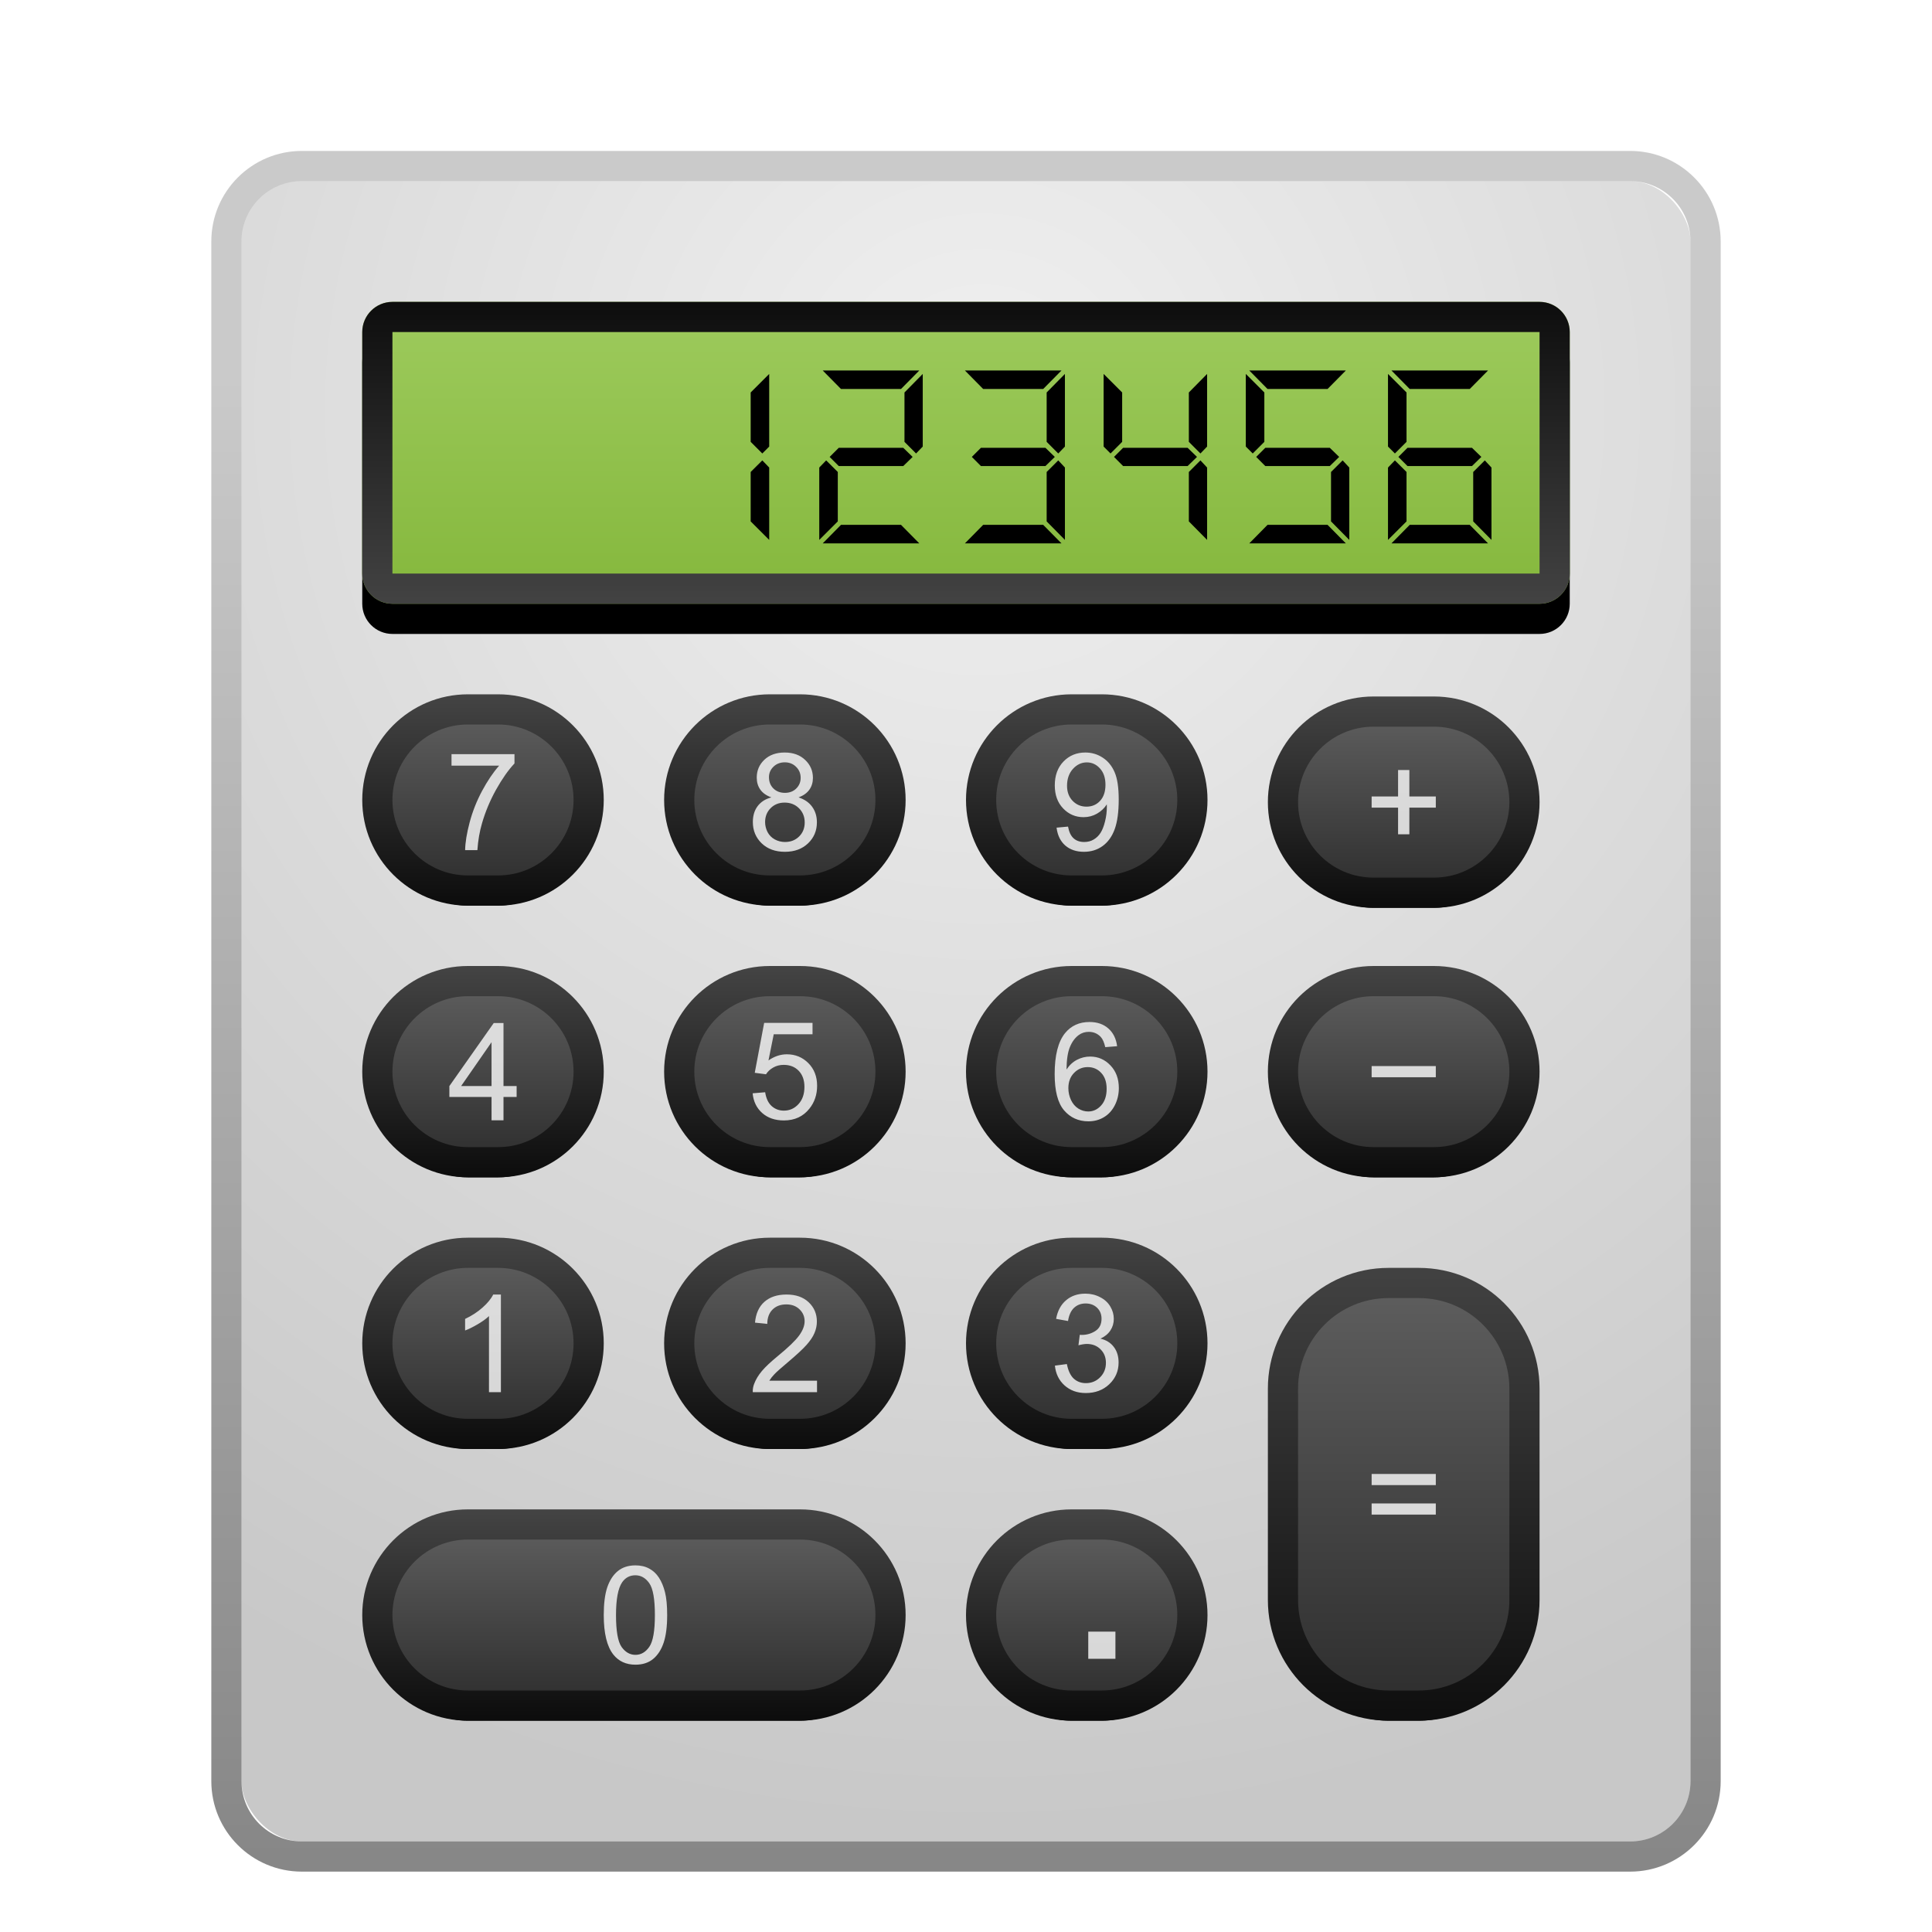 <svg xmlns="http://www.w3.org/2000/svg" xmlns:xlink="http://www.w3.org/1999/xlink" width="64" height="64" viewBox="0 0 64 64">
  <defs>
    <filter id="deepin-calculator-a" width="156%" height="149.1%" x="-28%" y="-24.6%" filterUnits="objectBoundingBox">
      <feOffset dy="1" in="SourceAlpha" result="shadowOffsetOuter1"/>
      <feGaussianBlur in="shadowOffsetOuter1" result="shadowBlurOuter1" stdDeviation="1.5"/>
      <feColorMatrix in="shadowBlurOuter1" result="shadowMatrixOuter1" values="0 0 0 0 0   0 0 0 0 0   0 0 0 0 0  0 0 0 0.2 0"/>
      <feMerge>
        <feMergeNode in="shadowMatrixOuter1"/>
        <feMergeNode in="SourceGraphic"/>
      </feMerge>
    </filter>
    <filter id="deepin-calculator-b" width="132%" height="128.1%" x="-16%" y="-14%" filterUnits="objectBoundingBox">
      <feOffset dy="1" in="SourceAlpha" result="shadowOffsetOuter1"/>
      <feGaussianBlur in="shadowOffsetOuter1" result="shadowBlurOuter1" stdDeviation="1.5"/>
      <feColorMatrix in="shadowBlurOuter1" result="shadowMatrixOuter1" values="0 0 0 0 0   0 0 0 0 0   0 0 0 0 0  0 0 0 0.2 0"/>
      <feMerge>
        <feMergeNode in="shadowMatrixOuter1"/>
        <feMergeNode in="SourceGraphic"/>
      </feMerge>
    </filter>
    <radialGradient id="deepin-calculator-c" cx="51.151%" cy="13.66%" r="98.233%" fx="51.151%" fy="13.66%" gradientTransform="matrix(0 .873 -1 0 .648 -.31)">
      <stop offset="0%" stop-color="#F0F0F0"/>
      <stop offset="100%" stop-color="#C8C8C8"/>
    </radialGradient>
    <linearGradient id="deepin-calculator-d" x1="52.557%" x2="52.557%" y1="12.929%" y2="98.66%">
      <stop offset="0%" stop-opacity=".206"/>
      <stop offset="100%" stop-opacity=".471"/>
    </linearGradient>
    <linearGradient id="deepin-calculator-g" x1="37.5%" x2="37.5%" y1="-12.5%" y2="112.5%">
      <stop offset="0%" stop-color="#646464"/>
      <stop offset="100%" stop-color="#282828"/>
    </linearGradient>
    <linearGradient id="deepin-calculator-h" x1="37.5%" x2="37.5%" y1="-12.5%" y2="112.5%">
      <stop offset="0%" stop-color="#464646"/>
      <stop offset="100%" stop-color="#0A0A0A"/>
    </linearGradient>
    <path id="deepin-calculator-f" d="M2.5,5.68434189e-14 L3.5,5.68434189e-14 C4.881,5.65897862e-14 6,1.119 6,2.5 C6,3.881 4.881,5 3.5,5 L2.5,5 C1.119,5 -1.81882032e-12,3.881 -1.8189894e-12,2.5 C-1.81915849e-12,1.119 1.119,5.70970515e-14 2.5,5.68434189e-14 Z"/>
    <filter id="deepin-calculator-e" width="200%" height="220%" x="-50%" y="-40%" filterUnits="objectBoundingBox">
      <feMorphology in="SourceAlpha" operator="dilate" radius="1" result="shadowSpreadOuter1"/>
      <feOffset dy="1" in="shadowSpreadOuter1" result="shadowOffsetOuter1"/>
      <feGaussianBlur in="shadowOffsetOuter1" result="shadowBlurOuter1" stdDeviation=".5"/>
      <feComposite in="shadowBlurOuter1" in2="SourceAlpha" operator="out" result="shadowBlurOuter1"/>
      <feColorMatrix in="shadowBlurOuter1" values="0 0 0 0 0   0 0 0 0 0   0 0 0 0 0  0 0 0 0.5 0"/>
    </filter>
    <path id="deepin-calculator-j" d="M12.5,5.68434189e-14 L13.5,5.68434189e-14 C14.881,5.65897862e-14 16,1.119 16,2.5 C16,3.881 14.881,5 13.5,5 L12.5,5 C11.119,5 10,3.881 10,2.5 C10,1.119 11.119,5.70970515e-14 12.5,5.68434189e-14 Z"/>
    <filter id="deepin-calculator-i" width="200%" height="220%" x="-50%" y="-40%" filterUnits="objectBoundingBox">
      <feMorphology in="SourceAlpha" operator="dilate" radius="1" result="shadowSpreadOuter1"/>
      <feOffset dy="1" in="shadowSpreadOuter1" result="shadowOffsetOuter1"/>
      <feGaussianBlur in="shadowOffsetOuter1" result="shadowBlurOuter1" stdDeviation=".5"/>
      <feComposite in="shadowBlurOuter1" in2="SourceAlpha" operator="out" result="shadowBlurOuter1"/>
      <feColorMatrix in="shadowBlurOuter1" values="0 0 0 0 0   0 0 0 0 0   0 0 0 0 0  0 0 0 0.5 0"/>
    </filter>
    <path id="deepin-calculator-l" d="M22.5,5.68434189e-14 L23.5,5.68434189e-14 C24.881,5.65897862e-14 26,1.119 26,2.5 C26,3.881 24.881,5 23.5,5 L22.5,5 C21.119,5 20,3.881 20,2.5 C20,1.119 21.119,5.70970515e-14 22.5,5.68434189e-14 Z"/>
    <filter id="deepin-calculator-k" width="200%" height="220%" x="-50%" y="-40%" filterUnits="objectBoundingBox">
      <feMorphology in="SourceAlpha" operator="dilate" radius="1" result="shadowSpreadOuter1"/>
      <feOffset dy="1" in="shadowSpreadOuter1" result="shadowOffsetOuter1"/>
      <feGaussianBlur in="shadowOffsetOuter1" result="shadowBlurOuter1" stdDeviation=".5"/>
      <feComposite in="shadowBlurOuter1" in2="SourceAlpha" operator="out" result="shadowBlurOuter1"/>
      <feColorMatrix in="shadowBlurOuter1" values="0 0 0 0 0   0 0 0 0 0   0 0 0 0 0  0 0 0 0.5 0"/>
    </filter>
    <linearGradient id="deepin-calculator-o" x1="37.5%" x2="37.5%" y1="-12.5%" y2="112.5%">
      <stop offset="0%" stop-color="#646464"/>
      <stop offset="100%" stop-color="#282828"/>
    </linearGradient>
    <linearGradient id="deepin-calculator-p" x1="37.5%" x2="37.5%" y1="-12.5%" y2="112.5%">
      <stop offset="0%" stop-color="#464646"/>
      <stop offset="100%" stop-color="#0A0A0A"/>
    </linearGradient>
    <path id="deepin-calculator-n" d="M32.5,0.072 L34.5,0.072 C35.881,0.072 37,1.192 37,2.572 C37,3.953 35.881,5.072 34.5,5.072 L32.5,5.072 C31.119,5.072 30,3.953 30,2.572 C30,1.192 31.119,0.072 32.5,0.072 Z"/>
    <filter id="deepin-calculator-m" width="185.7%" height="220%" x="-42.9%" y="-40%" filterUnits="objectBoundingBox">
      <feMorphology in="SourceAlpha" operator="dilate" radius="1" result="shadowSpreadOuter1"/>
      <feOffset dy="1" in="shadowSpreadOuter1" result="shadowOffsetOuter1"/>
      <feGaussianBlur in="shadowOffsetOuter1" result="shadowBlurOuter1" stdDeviation=".5"/>
      <feComposite in="shadowBlurOuter1" in2="SourceAlpha" operator="out" result="shadowBlurOuter1"/>
      <feColorMatrix in="shadowBlurOuter1" values="0 0 0 0 0   0 0 0 0 0   0 0 0 0 0  0 0 0 0.5 0"/>
    </filter>
    <path id="deepin-calculator-r" d="M2.5,0.5 L3.5,0.5 C4.881,0.5 6,1.619 6,3 C6,4.381 4.881,5.5 3.5,5.5 L2.5,5.5 C1.119,5.5 -1.81882032e-12,4.381 -1.8189894e-12,3 C-1.81915849e-12,1.619 1.119,0.5 2.5,0.5 Z"/>
    <filter id="deepin-calculator-q" width="200%" height="220%" x="-50%" y="-40%" filterUnits="objectBoundingBox">
      <feMorphology in="SourceAlpha" operator="dilate" radius="1" result="shadowSpreadOuter1"/>
      <feOffset dy="1" in="shadowSpreadOuter1" result="shadowOffsetOuter1"/>
      <feGaussianBlur in="shadowOffsetOuter1" result="shadowBlurOuter1" stdDeviation=".5"/>
      <feComposite in="shadowBlurOuter1" in2="SourceAlpha" operator="out" result="shadowBlurOuter1"/>
      <feColorMatrix in="shadowBlurOuter1" values="0 0 0 0 0   0 0 0 0 0   0 0 0 0 0  0 0 0 0.5 0"/>
    </filter>
    <path id="deepin-calculator-t" d="M12.5,0.5 L13.5,0.5 C14.881,0.5 16,1.619 16,3 C16,4.381 14.881,5.5 13.5,5.5 L12.5,5.5 C11.119,5.5 10,4.381 10,3 C10,1.619 11.119,0.5 12.5,0.5 Z"/>
    <filter id="deepin-calculator-s" width="200%" height="220%" x="-50%" y="-40%" filterUnits="objectBoundingBox">
      <feMorphology in="SourceAlpha" operator="dilate" radius="1" result="shadowSpreadOuter1"/>
      <feOffset dy="1" in="shadowSpreadOuter1" result="shadowOffsetOuter1"/>
      <feGaussianBlur in="shadowOffsetOuter1" result="shadowBlurOuter1" stdDeviation=".5"/>
      <feComposite in="shadowBlurOuter1" in2="SourceAlpha" operator="out" result="shadowBlurOuter1"/>
      <feColorMatrix in="shadowBlurOuter1" values="0 0 0 0 0   0 0 0 0 0   0 0 0 0 0  0 0 0 0.5 0"/>
    </filter>
    <path id="deepin-calculator-v" d="M22.5,0.5 L23.5,0.5 C24.881,0.5 26,1.619 26,3 C26,4.381 24.881,5.5 23.5,5.5 L22.5,5.5 C21.119,5.5 20,4.381 20,3 C20,1.619 21.119,0.5 22.5,0.5 Z"/>
    <filter id="deepin-calculator-u" width="200%" height="220%" x="-50%" y="-40%" filterUnits="objectBoundingBox">
      <feMorphology in="SourceAlpha" operator="dilate" radius="1" result="shadowSpreadOuter1"/>
      <feOffset dy="1" in="shadowSpreadOuter1" result="shadowOffsetOuter1"/>
      <feGaussianBlur in="shadowOffsetOuter1" result="shadowBlurOuter1" stdDeviation=".5"/>
      <feComposite in="shadowBlurOuter1" in2="SourceAlpha" operator="out" result="shadowBlurOuter1"/>
      <feColorMatrix in="shadowBlurOuter1" values="0 0 0 0 0   0 0 0 0 0   0 0 0 0 0  0 0 0 0.5 0"/>
    </filter>
    <path id="deepin-calculator-x" d="M32.5,0.5 L34.5,0.5 C35.881,0.5 37,1.619 37,3 C37,4.381 35.881,5.5 34.5,5.5 L32.5,5.5 C31.119,5.5 30,4.381 30,3 C30,1.619 31.119,0.5 32.5,0.5 Z"/>
    <filter id="deepin-calculator-w" width="185.7%" height="220%" x="-42.9%" y="-40%" filterUnits="objectBoundingBox">
      <feMorphology in="SourceAlpha" operator="dilate" radius="1" result="shadowSpreadOuter1"/>
      <feOffset dy="1" in="shadowSpreadOuter1" result="shadowOffsetOuter1"/>
      <feGaussianBlur in="shadowOffsetOuter1" result="shadowBlurOuter1" stdDeviation=".5"/>
      <feComposite in="shadowBlurOuter1" in2="SourceAlpha" operator="out" result="shadowBlurOuter1"/>
      <feColorMatrix in="shadowBlurOuter1" values="0 0 0 0 0   0 0 0 0 0   0 0 0 0 0  0 0 0 0.5 0"/>
    </filter>
    <path id="deepin-calculator-z" d="M2.5,5.68434189e-14 L3.5,5.68434189e-14 C4.881,5.65897862e-14 6,1.119 6,2.5 C6,3.881 4.881,5 3.5,5 L2.5,5 C1.119,5 -1.81882032e-12,3.881 -1.8189894e-12,2.5 C-1.81915849e-12,1.119 1.119,5.70970515e-14 2.5,5.68434189e-14 Z"/>
    <filter id="deepin-calculator-y" width="200%" height="220%" x="-50%" y="-40%" filterUnits="objectBoundingBox">
      <feMorphology in="SourceAlpha" operator="dilate" radius="1" result="shadowSpreadOuter1"/>
      <feOffset dy="1" in="shadowSpreadOuter1" result="shadowOffsetOuter1"/>
      <feGaussianBlur in="shadowOffsetOuter1" result="shadowBlurOuter1" stdDeviation=".5"/>
      <feComposite in="shadowBlurOuter1" in2="SourceAlpha" operator="out" result="shadowBlurOuter1"/>
      <feColorMatrix in="shadowBlurOuter1" values="0 0 0 0 0   0 0 0 0 0   0 0 0 0 0  0 0 0 0.5 0"/>
    </filter>
    <path id="deepin-calculator-B" d="M12.5,5.68434189e-14 L13.5,5.68434189e-14 C14.881,5.65897862e-14 16,1.119 16,2.5 C16,3.881 14.881,5 13.5,5 L12.5,5 C11.119,5 10,3.881 10,2.5 C10,1.119 11.119,5.70970515e-14 12.5,5.68434189e-14 Z"/>
    <filter id="deepin-calculator-A" width="200%" height="220%" x="-50%" y="-40%" filterUnits="objectBoundingBox">
      <feMorphology in="SourceAlpha" operator="dilate" radius="1" result="shadowSpreadOuter1"/>
      <feOffset dy="1" in="shadowSpreadOuter1" result="shadowOffsetOuter1"/>
      <feGaussianBlur in="shadowOffsetOuter1" result="shadowBlurOuter1" stdDeviation=".5"/>
      <feComposite in="shadowBlurOuter1" in2="SourceAlpha" operator="out" result="shadowBlurOuter1"/>
      <feColorMatrix in="shadowBlurOuter1" values="0 0 0 0 0   0 0 0 0 0   0 0 0 0 0  0 0 0 0.5 0"/>
    </filter>
    <path id="deepin-calculator-D" d="M22.5,5.68434189e-14 L23.5,5.68434189e-14 C24.881,5.65897862e-14 26,1.119 26,2.5 C26,3.881 24.881,5 23.5,5 L22.5,5 C21.119,5 20,3.881 20,2.5 C20,1.119 21.119,5.70970515e-14 22.5,5.68434189e-14 Z"/>
    <filter id="deepin-calculator-C" width="200%" height="220%" x="-50%" y="-40%" filterUnits="objectBoundingBox">
      <feMorphology in="SourceAlpha" operator="dilate" radius="1" result="shadowSpreadOuter1"/>
      <feOffset dy="1" in="shadowSpreadOuter1" result="shadowOffsetOuter1"/>
      <feGaussianBlur in="shadowOffsetOuter1" result="shadowBlurOuter1" stdDeviation=".5"/>
      <feComposite in="shadowBlurOuter1" in2="SourceAlpha" operator="out" result="shadowBlurOuter1"/>
      <feColorMatrix in="shadowBlurOuter1" values="0 0 0 0 0   0 0 0 0 0   0 0 0 0 0  0 0 0 0.5 0"/>
    </filter>
    <linearGradient id="deepin-calculator-G" x1="37.5%" x2="37.5%" y1="-12.5%" y2="112.5%">
      <stop offset="0%" stop-color="#646464"/>
      <stop offset="100%" stop-color="#282828"/>
    </linearGradient>
    <linearGradient id="deepin-calculator-H" x1="37.5%" x2="37.5%" y1="-12.5%" y2="112.5%">
      <stop offset="0%" stop-color="#464646"/>
      <stop offset="100%" stop-color="#0A0A0A"/>
    </linearGradient>
    <path id="deepin-calculator-F" d="M3.5,0.5 L4.5,0.5 C6.157,0.5 7.5,1.843 7.5,3.5 L7.5,10.5 C7.5,12.157 6.157,13.5 4.5,13.5 L3.5,13.5 C1.843,13.5 0.5,12.157 0.5,10.5 L0.5,3.5 C0.5,1.843 1.843,0.5 3.5,0.5 Z"/>
    <filter id="deepin-calculator-E" width="185.7%" height="146.2%" x="-42.9%" y="-15.4%" filterUnits="objectBoundingBox">
      <feMorphology in="SourceAlpha" operator="dilate" radius="1" result="shadowSpreadOuter1"/>
      <feOffset dy="1" in="shadowSpreadOuter1" result="shadowOffsetOuter1"/>
      <feGaussianBlur in="shadowOffsetOuter1" result="shadowBlurOuter1" stdDeviation=".5"/>
      <feComposite in="shadowBlurOuter1" in2="SourceAlpha" operator="out" result="shadowBlurOuter1"/>
      <feColorMatrix in="shadowBlurOuter1" values="0 0 0 0 0   0 0 0 0 0   0 0 0 0 0  0 0 0 0.5 0"/>
    </filter>
    <linearGradient id="deepin-calculator-K" x1="37.5%" x2="37.5%" y1="-12.5%" y2="112.5%">
      <stop offset="0%" stop-color="#646464"/>
      <stop offset="100%" stop-color="#282828"/>
    </linearGradient>
    <linearGradient id="deepin-calculator-L" x1="37.5%" x2="37.5%" y1="-12.5%" y2="112.5%">
      <stop offset="0%" stop-color="#464646"/>
      <stop offset="100%" stop-color="#0A0A0A"/>
    </linearGradient>
    <path id="deepin-calculator-J" d="M2.5,0.5 L13.5,0.5 C14.881,0.5 16,1.619 16,3 C16,4.381 14.881,5.5 13.5,5.5 L2.5,5.5 C1.119,5.5 -1.81882032e-12,4.381 -1.8189894e-12,3 C-1.81915849e-12,1.619 1.119,0.5 2.5,0.5 Z"/>
    <filter id="deepin-calculator-I" width="137.5%" height="220%" x="-18.8%" y="-40%" filterUnits="objectBoundingBox">
      <feMorphology in="SourceAlpha" operator="dilate" radius="1" result="shadowSpreadOuter1"/>
      <feOffset dy="1" in="shadowSpreadOuter1" result="shadowOffsetOuter1"/>
      <feGaussianBlur in="shadowOffsetOuter1" result="shadowBlurOuter1" stdDeviation=".5"/>
      <feComposite in="shadowBlurOuter1" in2="SourceAlpha" operator="out" result="shadowBlurOuter1"/>
      <feColorMatrix in="shadowBlurOuter1" values="0 0 0 0 0   0 0 0 0 0   0 0 0 0 0  0 0 0 0.5 0"/>
    </filter>
    <path id="deepin-calculator-N" d="M22.5,0.5 L23.5,0.5 C24.881,0.5 26,1.619 26,3 C26,4.381 24.881,5.5 23.5,5.5 L22.5,5.5 C21.119,5.5 20,4.381 20,3 C20,1.619 21.119,0.5 22.5,0.5 Z"/>
    <filter id="deepin-calculator-M" width="200%" height="220%" x="-50%" y="-40%" filterUnits="objectBoundingBox">
      <feMorphology in="SourceAlpha" operator="dilate" radius="1" result="shadowSpreadOuter1"/>
      <feOffset dy="1" in="shadowSpreadOuter1" result="shadowOffsetOuter1"/>
      <feGaussianBlur in="shadowOffsetOuter1" result="shadowBlurOuter1" stdDeviation=".5"/>
      <feComposite in="shadowBlurOuter1" in2="SourceAlpha" operator="out" result="shadowBlurOuter1"/>
      <feColorMatrix in="shadowBlurOuter1" values="0 0 0 0 0   0 0 0 0 0   0 0 0 0 0  0 0 0 0.5 0"/>
    </filter>
    <linearGradient id="deepin-calculator-Q" x1="50%" x2="50%" y1="-6.25%" y2="106.25%">
      <stop offset="0%" stop-color="#9FCC5F"/>
      <stop offset="100%" stop-color="#83B63A"/>
    </linearGradient>
    <path id="deepin-calculator-P" d="M6,5 L44,5 C44.552,5 45,5.448 45,6 L45,14 C45,14.552 44.552,15 44,15 L6,15 C5.448,15 5,14.552 5,14 L5,6 C5,5.448 5.448,5 6,5 Z"/>
    <filter id="deepin-calculator-O" width="102.5%" height="120%" x="-1.2%" y="-5%" filterUnits="objectBoundingBox">
      <feOffset dy="1" in="SourceAlpha" result="shadowOffsetOuter1"/>
      <feColorMatrix in="shadowOffsetOuter1" values="0 0 0 0 1   0 0 0 0 1   0 0 0 0 1  0 0 0 0.5 0"/>
    </filter>
    <linearGradient id="deepin-calculator-R" x1="42.593%" x2="42.593%" y1="106.25%" y2="-6.25%">
      <stop offset="0%" stop-color="#464646"/>
      <stop offset="100%" stop-color="#0A0A0A"/>
    </linearGradient>
  </defs>
  <g fill="none" filter="url(#deepin-calculator-a)" transform="translate(7 3)">
    <g filter="url(#deepin-calculator-b)">
      <rect width="48" height="55" x="1" y="1" fill="url(#deepin-calculator-c)" rx="2"/>
      <path fill="url(#deepin-calculator-d)" d="M47,0 L3,0 C1.343,0 0,1.343 0,3 L0,54 C0,55.657 1.343,57 3,57 L47,57 C48.657,57 50,55.657 50,54 L50,3 C50,1.343 48.657,0 47,0 Z M47,1 C48.105,1 49,1.895 49,3 L49,54 C49,55.105 48.105,56 47,56 L3,56 C1.895,56 1,55.105 1,54 L1,3 C1,1.895 1.895,1 3,1 L47,1 Z"/>
      <g transform="translate(6 19)">
        <g stroke-linecap="square" stroke-linejoin="round">
          <use fill="#000" filter="url(#deepin-calculator-e)" xlink:href="#deepin-calculator-f"/>
          <path fill="url(#deepin-calculator-g)" fill-rule="evenodd" stroke="url(#deepin-calculator-h)" d="M3.5,-0.5 C4.328,-0.5 5.078,-0.164 5.621,0.379 C6.164,0.922 6.5,1.672 6.5,2.5 C6.5,3.328 6.164,4.078 5.621,4.621 C5.078,5.164 4.328,5.5 3.5,5.5 L3.5,5.5 L2.5,5.5 C1.672,5.5 0.922,5.164 0.379,4.621 C-0.164,4.078 -0.5,3.328 -0.5,2.5 C-0.5,1.672 -0.164,0.922 0.379,0.379 C0.922,-0.164 1.672,-0.5 2.5,-0.5 L2.5,-0.5 Z"/>
        </g>
        <g stroke-linecap="square" stroke-linejoin="round">
          <use fill="#000" filter="url(#deepin-calculator-i)" xlink:href="#deepin-calculator-j"/>
          <path fill="url(#deepin-calculator-g)" fill-rule="evenodd" stroke="url(#deepin-calculator-h)" d="M13.5,-0.5 C14.328,-0.5 15.078,-0.164 15.621,0.379 C16.164,0.922 16.5,1.672 16.5,2.5 C16.5,3.328 16.164,4.078 15.621,4.621 C15.078,5.164 14.328,5.5 13.5,5.5 L13.5,5.5 L12.5,5.5 C11.672,5.5 10.922,5.164 10.379,4.621 C9.836,4.078 9.5,3.328 9.5,2.5 C9.5,1.672 9.836,0.922 10.379,0.379 C10.922,-0.164 11.672,-0.5 12.5,-0.5 L12.5,-0.5 Z"/>
        </g>
        <g stroke-linecap="square" stroke-linejoin="round">
          <use fill="#000" filter="url(#deepin-calculator-k)" xlink:href="#deepin-calculator-l"/>
          <path fill="url(#deepin-calculator-g)" fill-rule="evenodd" stroke="url(#deepin-calculator-h)" d="M23.5,-0.5 C24.328,-0.5 25.078,-0.164 25.621,0.379 C26.164,0.922 26.5,1.672 26.5,2.5 C26.5,3.328 26.164,4.078 25.621,4.621 C25.078,5.164 24.328,5.5 23.5,5.5 L23.5,5.5 L22.5,5.5 C21.672,5.5 20.922,5.164 20.379,4.621 C19.836,4.078 19.5,3.328 19.5,2.5 C19.5,1.672 19.836,0.922 20.379,0.379 C20.922,-0.164 21.672,-0.5 22.5,-0.5 L22.5,-0.5 Z"/>
        </g>
        <g stroke-linecap="square" stroke-linejoin="round">
          <use fill="#000" filter="url(#deepin-calculator-m)" xlink:href="#deepin-calculator-n"/>
          <path fill="url(#deepin-calculator-o)" fill-rule="evenodd" stroke="url(#deepin-calculator-p)" d="M34.5,-0.428 C35.328,-0.428 36.078,-0.092 36.621,0.451 C37.164,0.994 37.5,1.744 37.5,2.572 C37.5,3.401 37.164,4.151 36.621,4.694 C36.078,5.237 35.328,5.572 34.5,5.572 L34.5,5.572 L32.5,5.572 C31.672,5.572 30.922,5.237 30.379,4.694 C29.836,4.151 29.5,3.401 29.5,2.572 C29.5,1.744 29.836,0.994 30.379,0.451 C30.922,-0.092 31.672,-0.428 32.5,-0.428 L32.5,-0.428 Z"/>
        </g>
        <path fill="#FFF" d="M1.957 1.363L1.957.983 4.043.983 4.043 1.29C3.838 1.508 3.634 1.799 3.432 2.16 3.231 2.522 3.076 2.894 2.966 3.277 2.887 3.546 2.836 3.841 2.814 4.162L2.408 4.162C2.412 3.909 2.462 3.602 2.557 3.244 2.652 2.885 2.789 2.539 2.966 2.206 3.145 1.872 3.334 1.591 3.535 1.363L1.957 1.363M12.552 2.415C12.388 2.355 12.266 2.269 12.187 2.158 12.108 2.047 12.068 1.914 12.068 1.758 12.068 1.524 12.153 1.327 12.321 1.167 12.49 1.008 12.714.928 12.993.928 13.275.928 13.501 1.01 13.672 1.174 13.844 1.336 13.929 1.535 13.929 1.769 13.929 1.919 13.89 2.049 13.811 2.16 13.733 2.27 13.614 2.355 13.455 2.415 13.653 2.48 13.803 2.584 13.905 2.727 14.009 2.871 14.061 3.042 14.061 3.241 14.061 3.517 13.964 3.748 13.769 3.936 13.574 4.123 13.318 4.217 13 4.217 12.682 4.217 12.426 4.123 12.231 3.936 12.036 3.747 11.939 3.512 11.939 3.23 11.939 3.021 11.991 2.846 12.097 2.705 12.204 2.563 12.355 2.466 12.552 2.415M12.473 1.745C12.473 1.897 12.522 2.022 12.62 2.119 12.718 2.215 12.845 2.264 13.002 2.264 13.155 2.264 13.279 2.216 13.376 2.121 13.474 2.024 13.523 1.906 13.523 1.767 13.523 1.622 13.472 1.5 13.371 1.402 13.272 1.303 13.147 1.253 12.998 1.253 12.847 1.253 12.722 1.301 12.622 1.398 12.522 1.495 12.473 1.61 12.473 1.745M12.345 3.233C12.345 3.345 12.372 3.455 12.424 3.56 12.479 3.665 12.558 3.747 12.664 3.806 12.769 3.863 12.883 3.892 13.004 3.892 13.193 3.892 13.349 3.831 13.472 3.709 13.595 3.588 13.657 3.433 13.657 3.246 13.657 3.055 13.593 2.898 13.466 2.773 13.34 2.649 13.182 2.587 12.991 2.587 12.805 2.587 12.651 2.648 12.528 2.771 12.406 2.894 12.345 3.048 12.345 3.233M22 3.417L22.38 3.382C22.413 3.561 22.474 3.69 22.565 3.771 22.656 3.852 22.772 3.892 22.914 3.892 23.036 3.892 23.142 3.864 23.233 3.808 23.325 3.753 23.401 3.679 23.459 3.586 23.518 3.493 23.567 3.367 23.606 3.208 23.646 3.05 23.666 2.889 23.666 2.725 23.666 2.707 23.665 2.681 23.664 2.646 23.584 2.772 23.476 2.874 23.338 2.954 23.202 3.031 23.054 3.07 22.895 3.07 22.628 3.07 22.402 2.973 22.218 2.78 22.033 2.587 21.941 2.332 21.941 2.015 21.941 1.689 22.037 1.426 22.229 1.227 22.422 1.027 22.664.928 22.954.928 23.163.928 23.354.984 23.527 1.097 23.702 1.21 23.833 1.371 23.923 1.58 24.014 1.788 24.059 2.09 24.059 2.486 24.059 2.897 24.014 3.225 23.925 3.47 23.836 3.713 23.702 3.898 23.525 4.026 23.349 4.153 23.143 4.217 22.906 4.217 22.654 4.217 22.448 4.147 22.288 4.008 22.128 3.868 22.032 3.671 22 3.417M23.62 1.996C23.62 1.768 23.559 1.588 23.437 1.455 23.317 1.322 23.172 1.255 23.002 1.255 22.826 1.255 22.673 1.327 22.543 1.47 22.413 1.614 22.347 1.8 22.347 2.029 22.347 2.234 22.409 2.401 22.532 2.529 22.656 2.657 22.81 2.721 22.991 2.721 23.174 2.721 23.324 2.657 23.442 2.529 23.56 2.401 23.62 2.223 23.62 1.996" opacity=".8"/>
        <polyline fill="#FFF" points="33.313 3.637 33.313 2.754 32.437 2.754 32.437 2.384 33.313 2.384 33.313 1.508 33.687 1.508 33.687 2.384 34.563 2.384 34.563 2.754 33.687 2.754 33.687 3.637 33.313 3.637" opacity=".8"/>
      </g>
      <g transform="translate(6 27.5)">
        <g stroke-linecap="square" stroke-linejoin="round">
          <use fill="#000" filter="url(#deepin-calculator-q)" xlink:href="#deepin-calculator-r"/>
          <path fill="url(#deepin-calculator-g)" fill-rule="evenodd" stroke="url(#deepin-calculator-h)" d="M3.5,5.66213743e-14 C4.328,5.64881475e-14 5.078,0.336 5.621,0.879 C6.164,1.422 6.5,2.172 6.5,3 C6.5,3.828 6.164,4.578 5.621,5.121 C5.078,5.664 4.328,6 3.5,6 L3.5,6 L2.5,6 C1.672,6 0.922,5.664 0.379,5.121 C-0.164,4.578 -0.5,3.828 -0.5,3 C-0.5,2.172 -0.164,1.422 0.379,0.879 C0.922,0.336 1.672,5.69544412e-14 2.5,5.68434189e-14 L2.5,5.68434189e-14 Z"/>
        </g>
        <g stroke-linecap="square" stroke-linejoin="round">
          <use fill="#000" filter="url(#deepin-calculator-s)" xlink:href="#deepin-calculator-t"/>
          <path fill="url(#deepin-calculator-g)" fill-rule="evenodd" stroke="url(#deepin-calculator-h)" d="M13.5,5.67323966e-14 C14.328,5.65991698e-14 15.078,0.336 15.621,0.879 C16.164,1.422 16.5,2.172 16.5,3 C16.5,3.828 16.164,4.578 15.621,5.121 C15.078,5.664 14.328,6 13.5,6 L13.5,6 L12.5,6 C11.672,6 10.922,5.664 10.379,5.121 C9.836,4.578 9.5,3.828 9.5,3 C9.5,2.172 9.836,1.422 10.379,0.879 C10.922,0.336 11.672,5.68656233e-14 12.5,5.68434189e-14 L12.5,5.68434189e-14 Z"/>
        </g>
        <g stroke-linecap="square" stroke-linejoin="round">
          <use fill="#000" filter="url(#deepin-calculator-u)" xlink:href="#deepin-calculator-v"/>
          <path fill="url(#deepin-calculator-g)" fill-rule="evenodd" stroke="url(#deepin-calculator-h)" d="M23.5,5.71764858e-14 C24.328,5.69100322e-14 25.078,0.336 25.621,0.879 C26.164,1.422 26.5,2.172 26.5,3 C26.5,3.828 26.164,4.578 25.621,5.121 C25.078,5.664 24.328,6 23.5,6 L23.5,6 L22.5,6 C21.672,6 20.922,5.664 20.379,5.121 C19.836,4.578 19.5,3.828 19.5,3 C19.5,2.172 19.836,1.422 20.379,0.879 C20.922,0.336 21.672,5.69766456e-14 22.5,5.68434189e-14 L22.5,5.68434189e-14 Z"/>
        </g>
        <g stroke-linecap="square" stroke-linejoin="round">
          <use fill="#000" filter="url(#deepin-calculator-w)" xlink:href="#deepin-calculator-x"/>
          <path fill="url(#deepin-calculator-o)" fill-rule="evenodd" stroke="url(#deepin-calculator-p)" d="M34.5,5.66213743e-14 C35.328,5.64881475e-14 36.078,0.336 36.621,0.879 C37.164,1.422 37.5,2.172 37.5,3 C37.5,3.828 37.164,4.578 36.621,5.121 C36.078,5.664 35.328,6 34.5,6 L34.5,6 L32.5,6 C31.672,6 30.922,5.664 30.379,5.121 C29.836,4.578 29.5,3.828 29.5,3 C29.5,2.172 29.836,1.422 30.379,0.879 C30.922,0.336 31.672,5.71986902e-14 32.5,5.68434189e-14 L32.5,5.68434189e-14 Z"/>
        </g>
        <path fill="#FFF" d="M3.283 4.611L3.283 3.839 1.886 3.839 1.886 3.477 3.356 1.389 3.679 1.389 3.679 3.477 4.114 3.477 4.114 3.839 3.679 3.839 3.679 4.611 3.283 4.611M3.283 3.477L3.283 2.024 2.275 3.477 3.283 3.477M11.932 3.717L12.347 3.682C12.378 3.884 12.449 4.037 12.561 4.139 12.673 4.24 12.809 4.291 12.967 4.291 13.157 4.291 13.319 4.219 13.45 4.076 13.582 3.932 13.648 3.742 13.648 3.504 13.648 3.279 13.584 3.101 13.457 2.97 13.331 2.84 13.166 2.775 12.96 2.775 12.833 2.775 12.718 2.804 12.615 2.863 12.513 2.92 12.432 2.995 12.374 3.087L12.002 3.038 12.314 1.384 13.916 1.384 13.916 1.762 12.631 1.762 12.457 2.628C12.651 2.493 12.854 2.425 13.066 2.425 13.347 2.425 13.584 2.523 13.778 2.718 13.971 2.912 14.068 3.163 14.068 3.469 14.068 3.761 13.983 4.013 13.813 4.225 13.606 4.486 13.324 4.616 12.967 4.616 12.674 4.616 12.435 4.534 12.249 4.37 12.064 4.206 11.958 3.988 11.932 3.717M24.006 2.157L23.613 2.188C23.578 2.033 23.528 1.92 23.464 1.85 23.357 1.737 23.225 1.681 23.068 1.681 22.942 1.681 22.832 1.716 22.736 1.786 22.612 1.877 22.514 2.009 22.442 2.184 22.37 2.358 22.333 2.606 22.33 2.929 22.425 2.784 22.542 2.676 22.679 2.606 22.817 2.535 22.961 2.5 23.112 2.5 23.376 2.5 23.6 2.598 23.784 2.792 23.97 2.986 24.063 3.236 24.063 3.544 24.063 3.746 24.02 3.934 23.932 4.109 23.845 4.281 23.726 4.414 23.573 4.506 23.421 4.599 23.248 4.645 23.055 4.645 22.725 4.645 22.457 4.524 22.249 4.282 22.041 4.039 21.937 3.639 21.937 3.082 21.937 2.46 22.052 2.007 22.281 1.724 22.482 1.478 22.752 1.355 23.092 1.355 23.346 1.355 23.553 1.426 23.714 1.568 23.877 1.711 23.974 1.907 24.006 2.157M22.391 3.546C22.391 3.682 22.42 3.813 22.477 3.937 22.536 4.062 22.617 4.157 22.721 4.223 22.825 4.287 22.934 4.319 23.048 4.319 23.215 4.319 23.359 4.252 23.479 4.117 23.599 3.983 23.659 3.799 23.659 3.568 23.659 3.345 23.6 3.17 23.481 3.043 23.363 2.914 23.213 2.849 23.033 2.849 22.854 2.849 22.703 2.914 22.578 3.043 22.454 3.17 22.391 3.338 22.391 3.546" opacity=".8"/>
        <polyline fill="#FFF" points="32.437 3.185 32.437 2.815 34.563 2.815 34.563 3.185" opacity=".8"/>
      </g>
      <g transform="translate(6 37)">
        <g stroke-linecap="square" stroke-linejoin="round">
          <use fill="#000" filter="url(#deepin-calculator-y)" xlink:href="#deepin-calculator-z"/>
          <path fill="url(#deepin-calculator-g)" fill-rule="evenodd" stroke="url(#deepin-calculator-h)" d="M3.5,-0.5 C4.328,-0.5 5.078,-0.164 5.621,0.379 C6.164,0.922 6.5,1.672 6.5,2.5 C6.5,3.328 6.164,4.078 5.621,4.621 C5.078,5.164 4.328,5.5 3.5,5.5 L3.5,5.5 L2.5,5.5 C1.672,5.5 0.922,5.164 0.379,4.621 C-0.164,4.078 -0.5,3.328 -0.5,2.5 C-0.5,1.672 -0.164,0.922 0.379,0.379 C0.922,-0.164 1.672,-0.5 2.5,-0.5 L2.5,-0.5 Z"/>
        </g>
        <g stroke-linecap="square" stroke-linejoin="round">
          <use fill="#000" filter="url(#deepin-calculator-A)" xlink:href="#deepin-calculator-B"/>
          <path fill="url(#deepin-calculator-g)" fill-rule="evenodd" stroke="url(#deepin-calculator-h)" d="M13.5,-0.5 C14.328,-0.5 15.078,-0.164 15.621,0.379 C16.164,0.922 16.5,1.672 16.5,2.5 C16.5,3.328 16.164,4.078 15.621,4.621 C15.078,5.164 14.328,5.5 13.5,5.5 L13.5,5.5 L12.5,5.5 C11.672,5.5 10.922,5.164 10.379,4.621 C9.836,4.078 9.5,3.328 9.5,2.5 C9.5,1.672 9.836,0.922 10.379,0.379 C10.922,-0.164 11.672,-0.5 12.5,-0.5 L12.5,-0.5 Z"/>
        </g>
        <g stroke-linecap="square" stroke-linejoin="round">
          <use fill="#000" filter="url(#deepin-calculator-C)" xlink:href="#deepin-calculator-D"/>
          <path fill="url(#deepin-calculator-g)" fill-rule="evenodd" stroke="url(#deepin-calculator-h)" d="M23.5,-0.5 C24.328,-0.5 25.078,-0.164 25.621,0.379 C26.164,0.922 26.5,1.672 26.5,2.5 C26.5,3.328 26.164,4.078 25.621,4.621 C25.078,5.164 24.328,5.5 23.5,5.5 L23.5,5.5 L22.5,5.5 C21.672,5.5 20.922,5.164 20.379,4.621 C19.836,4.078 19.5,3.328 19.5,2.5 C19.5,1.672 19.836,0.922 20.379,0.379 C20.922,-0.164 21.672,-0.5 22.5,-0.5 L22.5,-0.5 Z"/>
        </g>
        <path fill="#FFF" d="M3.593 4.117L3.198 4.117 3.198 1.597C3.103 1.688 2.977 1.779 2.822 1.869 2.668 1.96 2.53 2.028 2.407 2.074L2.407 1.691C2.628 1.587 2.821 1.461 2.987 1.313 3.152 1.166 3.27 1.022 3.338.883L3.593.883 3.593 4.117M14.065 3.737L14.065 4.117 11.936 4.117C11.933 4.022 11.948 3.93 11.982 3.843 12.036 3.698 12.122 3.555 12.241 3.414 12.361 3.273 12.534 3.111 12.76 2.926 13.11 2.639 13.346 2.412 13.469 2.245 13.592 2.077 13.654 1.918 13.654 1.768 13.654 1.612 13.597 1.48 13.485 1.373 13.373 1.264 13.228 1.21 13.047 1.21 12.857 1.21 12.705 1.267 12.59 1.382 12.476 1.496 12.418 1.654 12.417 1.856L12.01 1.814C12.038 1.511 12.143 1.281 12.325 1.122 12.506.963 12.75.883 13.056.883 13.365.883 13.61.969 13.79 1.14 13.97 1.311 14.06 1.524 14.06 1.777 14.06 1.906 14.034 2.033 13.981 2.157 13.929 2.282 13.841 2.413 13.718 2.551 13.596 2.688 13.393 2.877 13.109 3.117 12.872 3.317 12.719 3.452 12.652 3.524 12.585 3.594 12.529 3.665 12.485 3.737L14.065 3.737M21.945 3.238L22.341 3.186C22.386 3.41 22.463 3.572 22.572 3.671 22.681 3.769 22.815 3.818 22.971 3.818 23.157 3.818 23.314 3.754 23.442 3.625 23.571 3.496 23.635 3.336 23.635 3.146 23.635 2.964 23.576 2.815 23.457 2.698 23.338 2.579 23.187 2.52 23.004 2.52 22.93 2.52 22.837 2.534 22.725 2.564L22.769 2.217C22.796 2.219 22.817 2.221 22.833 2.221 23.001 2.221 23.153 2.177 23.288 2.089 23.423 2.001 23.49 1.866 23.49 1.683 23.49 1.538 23.441 1.417 23.343 1.322 23.245 1.227 23.118 1.179 22.963 1.179 22.809 1.179 22.681 1.228 22.578 1.324 22.476 1.421 22.41 1.566 22.38 1.76L21.985 1.689C22.033 1.424 22.143 1.219 22.314 1.074 22.486.927 22.699.854 22.954.854 23.13.854 23.292.892 23.439.969 23.587 1.043 23.7 1.146 23.778 1.276 23.857 1.406 23.896 1.545 23.896 1.691 23.896 1.831 23.859 1.957 23.784 2.072 23.71 2.186 23.599 2.277 23.453 2.344 23.643 2.388 23.791 2.479 23.896 2.619 24.002 2.756 24.055 2.929 24.055 3.137 24.055 3.418 23.952 3.657 23.747 3.854 23.542 4.048 23.283 4.146 22.969 4.146 22.687 4.146 22.451 4.062 22.264 3.893 22.078 3.725 21.972 3.506 21.945 3.238" opacity=".8"/>
      </g>
      <g transform="translate(35.5 37.5)">
        <g stroke-linecap="square" stroke-linejoin="round">
          <use fill="#000" filter="url(#deepin-calculator-E)" xlink:href="#deepin-calculator-F"/>
          <path fill="url(#deepin-calculator-G)" fill-rule="evenodd" stroke="url(#deepin-calculator-H)" d="M4.5,5.67323966e-14 C5.466,5.67323966e-14 6.341,0.392 6.975,1.025 C7.608,1.659 8,2.534 8,3.5 L8,3.5 L8,10.5 C8,11.466 7.608,12.341 6.975,12.975 C6.341,13.608 5.466,14 4.5,14 L4.5,14 L3.5,14 C2.534,14 1.659,13.608 1.025,12.975 C0.392,12.341 -1.81882287e-12,11.466 -1.8189894e-12,10.5 L-1.8189894e-12,10.5 L-1.81943349e-12,3.5 C-1.81930397e-12,2.534 0.392,1.659 1.025,1.025 C1.659,0.392 2.534,5.76945898e-14 3.5,5.68434189e-14 L3.5,5.68434189e-14 Z"/>
        </g>
        <path fill="#FFF" d="M5.063,6.696 L2.937,6.696 L2.937,6.327 L5.063,6.327 L5.063,6.696 M5.063,7.673 L2.937,7.673 L2.937,7.304 L5.063,7.304 L5.063,7.673" opacity=".8"/>
      </g>
      <g transform="translate(6 45.5)">
        <g stroke-linecap="square" stroke-linejoin="round">
          <use fill="#000" filter="url(#deepin-calculator-I)" xlink:href="#deepin-calculator-J"/>
          <path fill="url(#deepin-calculator-K)" fill-rule="evenodd" stroke="url(#deepin-calculator-L)" d="M13.5,5.67323966e-14 C14.328,5.65991698e-14 15.078,0.336 15.621,0.879 C16.164,1.422 16.5,2.172 16.5,3 C16.5,3.828 16.164,4.578 15.621,5.121 C15.078,5.664 14.328,6 13.5,6 L13.5,6 L2.5,6 C1.672,6 0.922,5.664 0.379,5.121 C-0.164,4.578 -0.5,3.828 -0.5,3 C-0.5,2.172 -0.164,1.422 0.379,0.879 C0.922,0.336 1.672,5.69544412e-14 2.5,5.68434189e-14 L2.5,5.68434189e-14 Z"/>
        </g>
        <g stroke-linecap="square" stroke-linejoin="round">
          <use fill="#000" filter="url(#deepin-calculator-M)" xlink:href="#deepin-calculator-N"/>
          <path fill="url(#deepin-calculator-g)" fill-rule="evenodd" stroke="url(#deepin-calculator-h)" d="M23.5,5.71764858e-14 C24.328,5.69100322e-14 25.078,0.336 25.621,0.879 C26.164,1.422 26.5,2.172 26.5,3 C26.5,3.828 26.164,4.578 25.621,5.121 C25.078,5.664 24.328,6 23.5,6 L23.5,6 L22.5,6 C21.672,6 20.922,5.664 20.379,5.121 C19.836,4.578 19.5,3.828 19.5,3 C19.5,2.172 19.836,1.422 20.379,0.879 C20.922,0.336 21.672,5.69766456e-14 22.5,5.68434189e-14 L22.5,5.68434189e-14 Z"/>
        </g>
        <polyline fill="#FFF" points="23.05 4.45 23.05 3.55 23.95 3.55 23.95 4.45 23.05 4.45" opacity=".8"/>
        <path fill="#FFF" d="M7,3.001 C7,2.62 7.039,2.314 7.116,2.083 C7.196,1.85 7.312,1.67 7.466,1.544 C7.621,1.418 7.816,1.355 8.05,1.355 C8.223,1.355 8.375,1.39 8.505,1.461 C8.635,1.53 8.743,1.63 8.828,1.762 C8.913,1.892 8.98,2.052 9.028,2.241 C9.076,2.428 9.101,2.682 9.101,3.001 C9.101,3.379 9.062,3.684 8.984,3.917 C8.906,4.149 8.79,4.328 8.635,4.456 C8.481,4.582 8.286,4.645 8.05,4.645 C7.74,4.645 7.496,4.533 7.319,4.311 C7.106,4.043 7,3.606 7,3.001 M7.406,3.001 C7.406,3.53 7.468,3.882 7.591,4.058 C7.716,4.232 7.869,4.319 8.05,4.319 C8.232,4.319 8.384,4.232 8.507,4.056 C8.632,3.88 8.694,3.528 8.694,3.001 C8.694,2.471 8.632,2.119 8.507,1.944 C8.384,1.77 8.23,1.683 8.046,1.683 C7.864,1.683 7.719,1.76 7.611,1.913 C7.475,2.11 7.406,2.472 7.406,3.001" opacity=".8"/>
      </g>
      <use fill="#000" filter="url(#deepin-calculator-O)" xlink:href="#deepin-calculator-P"/>
      <use fill="url(#deepin-calculator-Q)" xlink:href="#deepin-calculator-P"/>
      <path fill="url(#deepin-calculator-R)" d="M44,5 C44.552,5 45,5.448 45,6 L45,14 C45,14.552 44.552,15 44,15 L6,15 C5.448,15 5,14.552 5,14 L5,6 C5,5.448 5.448,5 6,5 L44,5 Z M44,6 L6,6 L6,14 L44,14 L44,6 Z"/>
      <path fill="#000" d="M18.252,10.022 L18.481,9.793 L18.481,7.387 L17.867,8.001 L17.867,9.637 L18.252,10.022 Z M18.481,12.885 L18.481,10.488 L18.252,10.251 L17.867,10.635 L17.867,12.272 L18.481,12.885 Z M22.847,7.886 L23.453,7.273 L20.254,7.273 L20.859,7.886 L22.847,7.886 Z M23.346,10.022 L23.567,9.793 L23.567,7.387 L22.962,8.001 L22.962,9.637 L23.346,10.022 Z M22.921,10.439 L23.232,10.136 L22.921,9.834 L20.785,9.834 L20.483,10.136 L20.785,10.439 L22.921,10.439 Z M20.139,12.885 L20.753,12.272 L20.753,10.635 L20.368,10.251 L20.139,10.488 L20.139,12.885 Z M23.453,13 L22.847,12.386 L20.859,12.386 L20.254,13 L23.453,13 Z M27.557,7.886 L28.163,7.273 L24.964,7.273 L25.569,7.886 L27.557,7.886 Z M28.056,10.022 L28.277,9.793 L28.277,7.387 L27.672,8.001 L27.672,9.637 L28.056,10.022 Z M27.631,10.439 L27.942,10.136 L27.631,9.834 L25.495,9.834 L25.193,10.136 L25.495,10.439 L27.631,10.439 Z M28.277,12.885 L28.277,10.488 L28.056,10.251 L27.672,10.635 L27.672,12.272 L28.277,12.885 Z M28.163,13 L27.557,12.386 L25.569,12.386 L24.964,13 L28.163,13 Z M29.788,10.022 L30.173,9.637 L30.173,8.001 L29.559,7.387 L29.559,9.793 L29.788,10.022 Z M32.766,10.022 L32.987,9.793 L32.987,7.387 L32.382,8.001 L32.382,9.637 L32.766,10.022 Z M32.341,10.439 L32.652,10.136 L32.341,9.834 L30.205,9.834 L29.903,10.136 L30.205,10.439 L32.341,10.439 Z M32.987,12.885 L32.987,10.488 L32.766,10.251 L32.382,10.635 L32.382,12.272 L32.987,12.885 Z M36.977,7.886 L37.583,7.273 L34.384,7.273 L34.989,7.886 L36.977,7.886 Z M34.498,10.022 L34.883,9.637 L34.883,8.001 L34.269,7.387 L34.269,9.793 L34.498,10.022 Z M37.051,10.439 L37.362,10.136 L37.051,9.834 L34.915,9.834 L34.613,10.136 L34.915,10.439 L37.051,10.439 Z M37.697,12.885 L37.697,10.488 L37.476,10.251 L37.092,10.635 L37.092,12.272 L37.697,12.885 Z M37.583,13 L36.977,12.386 L34.989,12.386 L34.384,13 L37.583,13 Z M41.687,7.886 L42.293,7.273 L39.094,7.273 L39.699,7.886 L41.687,7.886 Z M39.208,10.022 L39.593,9.637 L39.593,8.001 L38.979,7.387 L38.979,9.793 L39.208,10.022 Z M41.761,10.439 L42.072,10.136 L41.761,9.834 L39.625,9.834 L39.323,10.136 L39.625,10.439 L41.761,10.439 Z M38.979,12.885 L39.593,12.272 L39.593,10.635 L39.208,10.251 L38.979,10.488 L38.979,12.885 Z M42.407,12.885 L42.407,10.488 L42.186,10.251 L41.802,10.635 L41.802,12.272 L42.407,12.885 Z M42.293,13 L41.687,12.386 L39.699,12.386 L39.094,13 L42.293,13 Z"/>
    </g>
  </g>
</svg>
